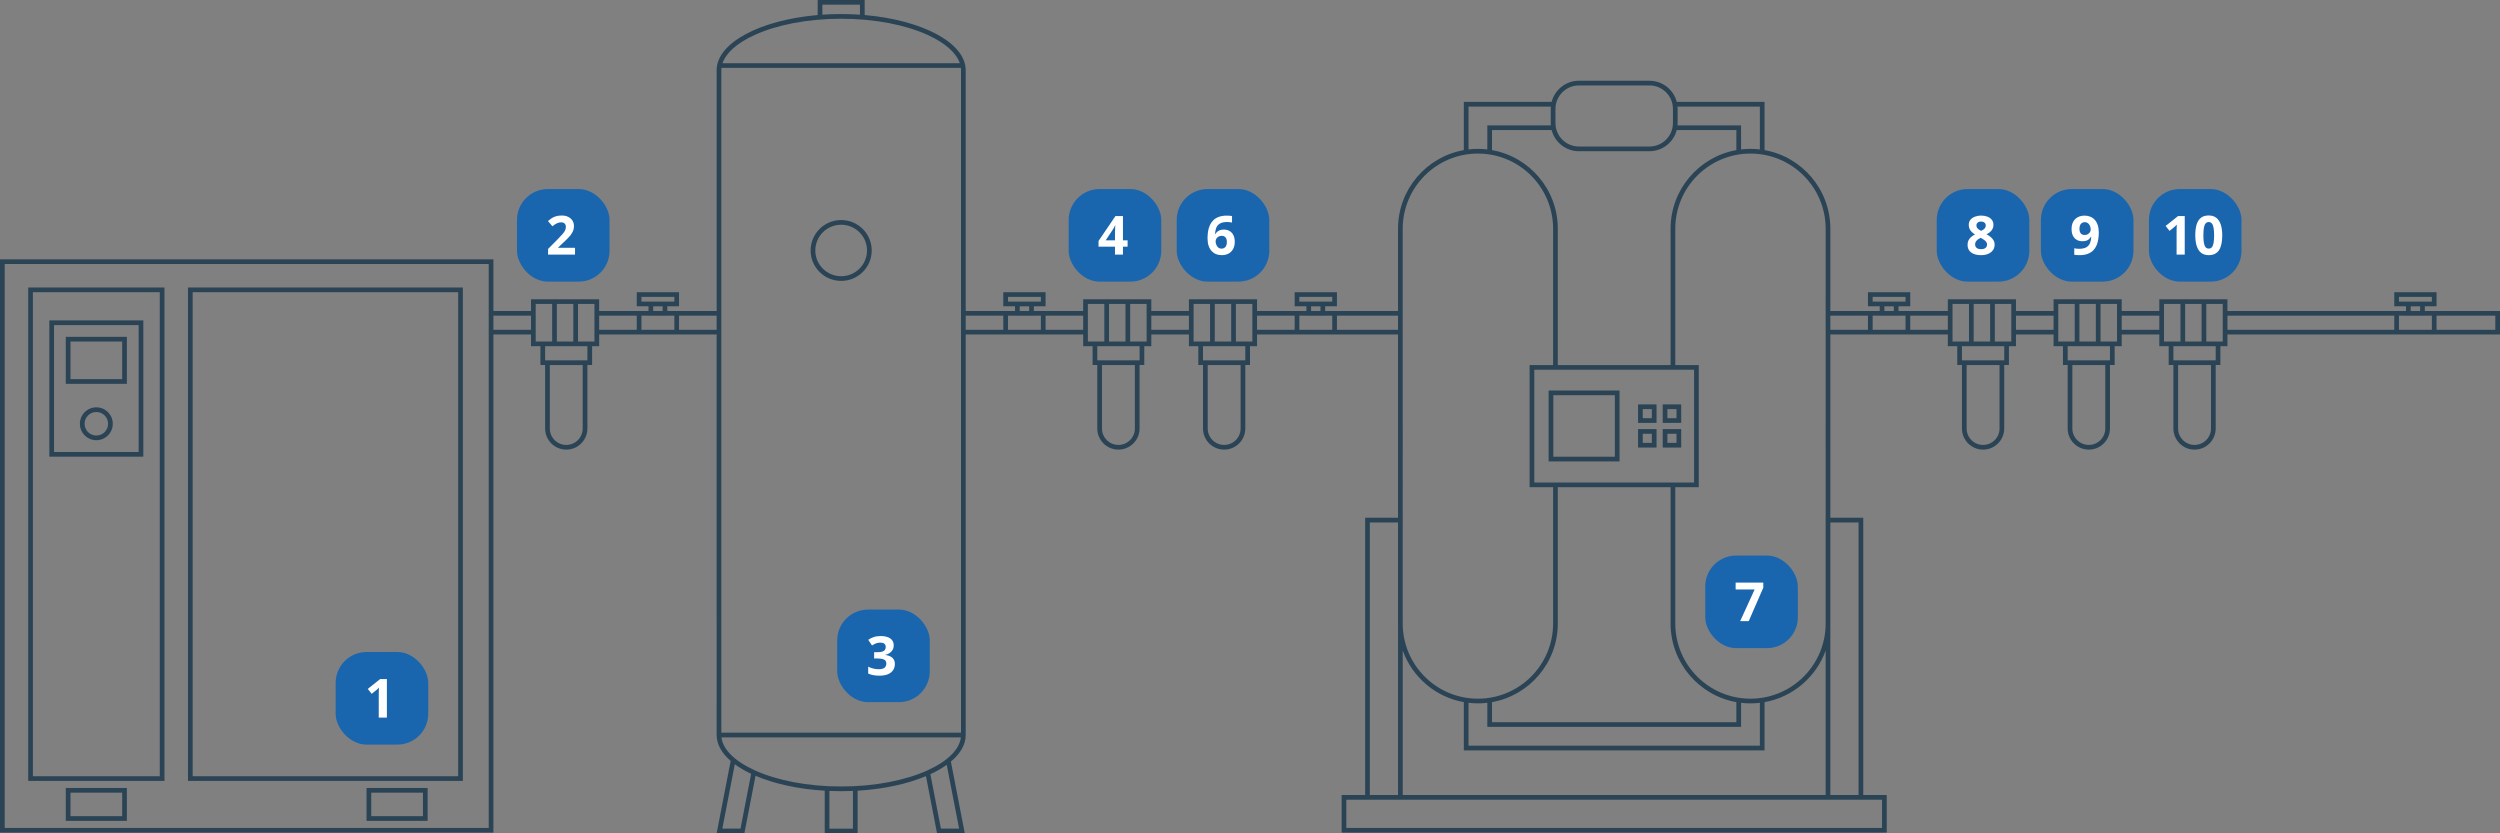 <svg width="648" height="216" viewBox="0 0 648 216" fill="none" xmlns="http://www.w3.org/2000/svg">
<rect x="0" y="0" width="648" height="216" fill="#808080" stroke="none"/>
<path fill-rule="evenodd" clip-rule="evenodd" d="M218.031 72.81C222.403 72.81 225.948 69.278 225.948 64.922C225.948 60.566 222.403 57.035 218.031 57.035C213.658 57.035 210.113 60.566 210.113 64.922C210.113 69.278 213.658 72.81 218.031 72.81ZM218.031 71.592C221.735 71.592 224.73 68.602 224.73 64.922C224.73 61.243 221.735 58.253 218.031 58.253C214.326 58.253 211.331 61.243 211.331 64.922C211.331 68.602 214.326 71.592 218.031 71.592Z" fill="#2A4455"/>
<path fill-rule="evenodd" clip-rule="evenodd" d="M48.722 74.519H119.977V202.414H48.722V74.519ZM49.94 75.738H118.759V201.196H49.94V75.738Z" fill="#2A4455"/>
<path fill-rule="evenodd" clip-rule="evenodd" d="M17.053 87.309V99.489H32.887V87.309H17.053ZM31.669 88.527H18.271V98.271H31.669V88.527Z" fill="#2A4455"/>
<path fill-rule="evenodd" clip-rule="evenodd" d="M29.233 109.841C29.233 112.196 27.325 114.104 24.97 114.104C22.616 114.104 20.707 112.196 20.707 109.841C20.707 107.487 22.616 105.578 24.97 105.578C27.325 105.578 29.233 107.487 29.233 109.841ZM28.015 109.841C28.015 111.523 26.652 112.886 24.97 112.886C23.288 112.886 21.925 111.523 21.925 109.841C21.925 108.16 23.288 106.796 24.97 106.796C26.652 106.796 28.015 108.16 28.015 109.841Z" fill="#2A4455"/>
<path fill-rule="evenodd" clip-rule="evenodd" d="M12.789 83.047H37.15V118.37H12.789V83.047ZM14.007 84.265H35.932V117.152H14.007V84.265Z" fill="#2A4455"/>
<path fill-rule="evenodd" clip-rule="evenodd" d="M7.309 74.519V202.414H42.632V74.519H7.309ZM41.414 75.738H8.527V201.196H41.414V75.738Z" fill="#2A4455"/>
<path fill-rule="evenodd" clip-rule="evenodd" d="M17.053 204.242H32.887V212.768H17.053V204.242ZM18.271 205.46H31.669V211.55H18.271V205.46Z" fill="#2A4455"/>
<path fill-rule="evenodd" clip-rule="evenodd" d="M95.008 204.242V212.768H110.842V204.242H95.008ZM109.624 205.46H96.226V211.55H109.624V205.46Z" fill="#2A4455"/>
<path fill-rule="evenodd" clip-rule="evenodd" d="M401.405 101.223H419.786V119.603H401.405V101.223ZM402.623 102.441H418.568V118.385H402.623V102.441Z" fill="#2A4455"/>
<path fill-rule="evenodd" clip-rule="evenodd" d="M424.582 104.82V109.615H429.377V104.82H424.582ZM428.159 106.038H425.8V108.397H428.159V106.038Z" fill="#2A4455"/>
<path fill-rule="evenodd" clip-rule="evenodd" d="M424.582 111.215H429.377V116.01H424.582V111.215ZM425.8 112.433H428.159V114.792H425.8V112.433Z" fill="#2A4455"/>
<path fill-rule="evenodd" clip-rule="evenodd" d="M430.976 104.82V109.615H435.771V104.82H430.976ZM434.552 106.038H432.194V108.397H434.552V106.038Z" fill="#2A4455"/>
<path fill-rule="evenodd" clip-rule="evenodd" d="M430.976 111.215H435.771V116.01H430.976V111.215ZM432.194 112.433H434.552V114.792H432.194V112.433Z" fill="#2A4455"/>
<path fill-rule="evenodd" clip-rule="evenodd" d="M211.941 0V3.899C197.026 5.184 185.753 11.099 185.753 18.202V80.606H172.962V79.392H176.007V75.738H165.045V79.392H168.09V80.606H155.301L155.3 77.562H137.639V80.606H127.895L127.895 67.211H0V215.812H127.895L127.895 86.696H137.639V89.743H140.075V94.614H141.293V111.06C141.293 114.087 143.747 116.541 146.774 116.541C149.801 116.541 152.255 114.087 152.255 111.06V94.614H153.474V89.743H155.3V86.696H165.045V86.7H176.007V86.696H185.752L185.753 190.514C185.753 192.937 187.065 195.223 189.386 197.233L185.753 215.992H192.945L195.833 201.086C200.645 203.143 206.862 204.539 213.768 204.95L213.768 216.003H222.295L222.294 204.95C229.095 204.545 235.229 203.185 240.011 201.178L242.881 215.992H250.073L246.473 197.406C248.92 195.354 250.309 193.008 250.309 190.515V86.696H260.053V86.7H271.015V86.696H280.759L280.76 89.743H283.196V94.614H284.414V111.06C284.414 114.087 286.868 116.541 289.895 116.541C292.922 116.541 295.376 114.087 295.376 111.06V94.614H296.595V89.743H298.421V86.696H308.165V89.743H310.602V94.614H311.819V111.06C311.819 114.087 314.273 116.541 317.301 116.541C320.328 116.541 322.782 114.087 322.782 111.06V94.614H324V89.743H325.827V86.696H335.571V86.7H346.534V86.696H362.368V134.203H353.843V206.07H347.752V215.815H489.045V206.07H482.955V134.203H474.429L474.428 86.696H484.173V86.7H495.135V86.696H504.88V89.743H507.316V94.614H508.534V111.06C508.534 114.087 510.988 116.541 514.015 116.541C517.043 116.541 519.497 114.087 519.497 111.06V94.614H520.715V89.743H522.542V86.696H532.286L532.286 89.743H534.723V94.614H535.94V111.06C535.94 114.087 538.394 116.541 541.422 116.541C544.449 116.541 546.903 114.087 546.903 111.06V94.614H548.121V89.743H549.948V86.696H559.691V89.743H562.128V94.614H563.346V111.06C563.346 114.087 565.8 116.541 568.827 116.541C571.854 116.541 574.308 114.087 574.308 111.06V94.614H575.526V89.743H577.353V86.696H620.594V86.7H631.556V86.696H648V80.606H628.511V79.392H631.556V75.738H620.594V79.392H623.639V80.606H577.353V77.562H559.691V80.606H549.948V77.562H532.286V80.606H522.542V77.562H504.88V80.606H492.09V79.392H495.135V75.738H484.173V79.392H487.218V80.606H474.429L474.428 59.293C474.428 49.104 467.069 40.634 457.377 38.907V26.41H434.613C433.802 23.256 430.94 20.926 427.534 20.926H409.263C405.857 20.926 402.995 23.256 402.185 26.41H379.422V38.907C369.728 40.633 362.368 49.103 362.368 59.293V80.606H343.488V79.392H346.534V75.738H335.571V79.392H338.616V80.606H325.827L325.827 77.562H308.165V80.606H298.421V77.562H280.76V80.606H267.97V79.392H271.015V75.738H260.053V79.392H263.098V80.606H250.309V18.203C250.309 11.1 239.036 5.184 224.121 3.899V0H211.941ZM363.586 59.293C363.586 48.529 372.312 39.804 383.075 39.804C393.838 39.804 402.564 48.529 402.564 59.293V94.617H396.474V126.286H402.564V161.608C402.564 172.372 393.838 181.097 383.075 181.097C372.367 181.097 363.677 172.462 363.587 161.776L363.586 59.293ZM362.368 81.823H346.534V85.478H362.368V81.823ZM336.789 85.478H345.316V81.827H343.488V81.83H338.616V81.827H336.789V85.478ZM335.571 81.823H325.827V85.478H335.571V81.823ZM342.27 79.394V80.606H339.834V79.394H342.27ZM266.752 80.606H264.316V79.394H266.752V80.606ZM260.053 81.823H250.309V85.478H260.053V81.823ZM269.797 85.478H261.271V81.827H263.098V81.83H267.97V81.827H269.797V85.478ZM271.015 85.478H280.759V81.823H271.015V85.478ZM155.301 81.823H165.045V85.478H155.301V81.823ZM166.263 85.478H174.789V81.827H172.962V81.83H168.09V81.827H166.263V85.478ZM176.007 85.478H185.752V81.823H176.007V85.478ZM171.744 79.394V80.606H169.308V79.394H171.744ZM249.091 80.606V18.203C249.091 18.001 249.08 17.799 249.057 17.597H187.005C186.982 17.799 186.971 18.001 186.971 18.202V189.91H249.091V86.696H249.09V80.606H249.091ZM214.986 214.789V205.012C215.988 205.054 217.004 205.076 218.031 205.076C219.058 205.076 220.074 205.054 221.077 205.012L221.077 214.789H214.986ZM222.903 3.805V1.218H213.159V3.805C214.748 3.697 216.375 3.64 218.031 3.64C219.687 3.64 221.314 3.697 222.903 3.805ZM187.006 191.128C187.356 194.177 190.307 197.264 195.708 199.701C201.359 202.25 209.25 203.858 218.031 203.858C226.812 203.858 234.704 202.25 240.354 199.701C245.755 197.265 248.706 194.177 249.056 191.128H187.006ZM240.354 9.016C245.041 11.13 247.883 13.735 248.781 16.379H187.281C188.179 13.735 191.021 11.13 195.708 9.016C201.358 6.467 209.25 4.858 218.031 4.858C226.813 4.858 234.704 6.467 240.354 9.016ZM190.461 198.091L187.23 214.774H191.941L194.691 200.573C193.093 199.818 191.673 198.987 190.461 198.091ZM241.155 200.674L243.886 214.774H248.597L245.394 198.242C244.173 199.12 242.75 199.935 241.155 200.674ZM1.218 68.429H126.677V214.594H1.218V68.429ZM137.639 81.823V85.478H127.895V81.823H137.639ZM138.857 88.525H140.075V88.523H143.12V78.781H144.338V88.523H148.602V78.781H149.82V88.523H153.474V88.525H154.082V78.781H138.857V88.525ZM495.135 81.823H504.88V85.478H495.135V81.823ZM490.872 80.606H488.436V79.394H490.872V80.606ZM484.173 85.478H474.429V81.823H484.173V85.478ZM493.917 85.478H485.391V81.827H487.218V81.83H492.09V81.827H493.917V85.478ZM624.857 80.606H627.293V79.394H624.857V80.606ZM577.358 81.823H620.594V85.478H577.358V81.823ZM621.812 85.478H630.338V81.827H628.511V81.83H623.639V81.827H621.812V85.478ZM646.782 85.478H631.556V81.823H646.782V85.478ZM560.909 88.525H562.128V88.523H565.173V78.781H566.391V88.523H570.654V78.781H571.872V88.523H575.526V88.525H576.135V78.781H560.909V88.525ZM549.948 81.823H559.691V85.478H549.948V81.823ZM548.73 88.525H548.121V88.523H544.466V78.781H543.248V88.523H538.986V78.781H537.768V88.523H534.723V88.525H533.504V78.781H548.73V88.525ZM506.098 88.525H507.316V88.523H510.361V78.781H511.579V88.523H515.842V78.781H517.06V88.523H520.715V88.525H521.323V78.781H506.098V88.525ZM522.542 81.823V85.478H532.286V81.823H522.542ZM308.165 81.823V85.478H298.421V81.823H308.165ZM309.383 88.525H310.602V88.523H313.646V78.781H314.865V88.523H319.128V78.781H320.346V88.523H324V88.525H324.609V78.781H309.383V88.525ZM297.203 78.781V88.525H296.595V88.523H292.941V78.781H291.723V88.523H287.459V78.781H286.241V88.523H283.196V88.525H281.978V78.781H297.203ZM141.293 89.743V93.396H152.256V89.743H141.293ZM151.037 94.617H142.511V111.06C142.511 113.415 144.42 115.323 146.774 115.323C149.129 115.323 151.037 113.415 151.037 111.06V94.617ZM284.414 93.396V89.743H295.377V93.396H284.414ZM285.632 94.617H294.158V111.06C294.158 113.415 292.25 115.323 289.895 115.323C287.541 115.323 285.632 113.415 285.632 111.06V94.617ZM311.82 89.743V93.396H322.782V89.743H311.82ZM321.564 94.617H313.037V111.06C313.037 113.415 314.946 115.323 317.301 115.323C319.655 115.323 321.564 113.415 321.564 111.06V94.617ZM508.534 93.396V89.743H519.497V93.396H508.534ZM509.752 94.617H518.279V111.06C518.279 113.415 516.37 115.323 514.015 115.323C511.661 115.323 509.752 113.415 509.752 111.06V94.617ZM535.941 89.743V93.396H546.903V89.743H535.941ZM545.685 94.617H537.158V111.06C537.158 113.415 539.067 115.323 541.422 115.323C543.776 115.323 545.685 113.415 545.685 111.06V94.617ZM563.346 93.396V89.743H574.308V93.396H563.346ZM564.564 94.617H573.09V111.06C573.09 113.415 571.181 115.323 568.827 115.323C566.472 115.323 564.564 113.415 564.564 111.06V94.617ZM166.263 76.956H174.789V78.174H166.263V76.956ZM269.797 76.956H261.271V78.174H269.797V76.956ZM621.812 76.956H630.338V78.174H621.812V76.956ZM493.917 76.956H485.391V78.174H493.917V76.956ZM336.789 76.956H345.316V78.174H336.789V76.956ZM409.263 22.144H427.534C430.898 22.144 433.624 24.87 433.624 28.234V31.888C433.624 35.252 430.898 37.978 427.534 37.978H409.263C405.9 37.978 403.173 35.252 403.173 31.888V28.234C403.173 24.87 405.9 22.144 409.263 22.144ZM401.955 28.234C401.955 28.03 401.963 27.828 401.98 27.628H380.64V38.728C381.438 38.634 382.251 38.586 383.075 38.586C383.899 38.586 384.713 38.634 385.512 38.728V32.5H401.98C401.964 32.298 401.955 32.094 401.955 31.888V28.234ZM434.842 28.234C434.842 27.622 434.767 27.027 434.625 26.459C434.72 26.838 434.785 27.228 434.818 27.628H456.159V38.728C455.359 38.634 454.546 38.586 453.721 38.586C452.898 38.586 452.085 38.634 451.286 38.728V32.5H434.818C434.784 32.917 434.715 33.324 434.613 33.718H450.068V38.907C440.375 40.633 433.015 49.103 433.015 59.293V94.617H403.782V59.293C403.782 49.104 396.423 40.634 386.73 38.907V33.718H402.186L402.184 33.711C402.994 36.865 405.856 39.196 409.263 39.196H427.534C431.57 39.196 434.842 35.924 434.842 31.888V28.234ZM363.587 168.624C366.062 175.498 372.071 180.685 379.421 181.994V194.496H457.376V181.994C464.728 180.684 470.737 175.496 473.211 168.621V206.07H363.587V168.624ZM380.639 193.278V182.173C381.438 182.267 382.251 182.315 383.075 182.315C383.899 182.315 384.712 182.267 385.511 182.173V188.406H451.286V182.173C452.085 182.267 452.897 182.315 453.721 182.315C454.546 182.315 455.359 182.267 456.158 182.173V193.278H380.639ZM386.73 187.188V181.994C396.423 180.268 403.782 171.797 403.782 161.608V126.286H433.015V161.608C433.015 171.798 440.374 180.268 450.068 181.994V187.188H386.73ZM434.233 161.608V126.286H440.323V94.617H434.233V59.293C434.233 48.529 442.958 39.804 453.721 39.804C464.485 39.804 473.21 48.529 473.21 59.293V161.608C473.21 172.372 464.485 181.097 453.721 181.097C442.958 181.097 434.233 172.372 434.233 161.608ZM362.368 135.421V161.608L362.368 161.668C362.368 161.691 362.368 161.713 362.369 161.735L362.369 161.781V206.068H355.061V135.421H362.368ZM439.105 95.835H397.692V125.068H439.105V95.835ZM481.737 206.068V135.421H474.429V206.068H481.737ZM348.97 207.288H487.827V214.597H348.97V207.288Z" fill="#2A4455"/>
<rect x="87" y="169" width="24" height="24" rx="8" fill="#1A66AE"/>
<path d="M100.283 186H98.171V180.217C98.171 180.057 98.173 179.861 98.178 179.629C98.182 179.392 98.189 179.15 98.198 178.904C98.207 178.654 98.216 178.428 98.226 178.228C98.175 178.287 98.073 178.389 97.918 178.535C97.768 178.676 97.626 178.804 97.494 178.918L96.346 179.841L95.327 178.569L98.547 176.006H100.283V186Z" fill="white"/>
<rect x="134" y="49" width="24" height="24" rx="8" fill="#1A66AE"/>
<path d="M149.047 66H142.061V64.53L144.569 61.994C145.075 61.475 145.481 61.042 145.786 60.695C146.096 60.344 146.319 60.025 146.456 59.738C146.597 59.451 146.668 59.144 146.668 58.815C146.668 58.419 146.556 58.123 146.333 57.927C146.114 57.726 145.82 57.626 145.451 57.626C145.064 57.626 144.688 57.715 144.323 57.893C143.959 58.07 143.578 58.323 143.182 58.651L142.033 57.291C142.32 57.045 142.623 56.812 142.942 56.594C143.266 56.375 143.64 56.2 144.063 56.067C144.492 55.931 145.005 55.862 145.602 55.862C146.258 55.862 146.821 55.981 147.29 56.218C147.764 56.455 148.129 56.778 148.384 57.188C148.639 57.594 148.767 58.054 148.767 58.569C148.767 59.121 148.657 59.624 148.438 60.08C148.22 60.536 147.901 60.987 147.481 61.434C147.067 61.88 146.565 62.375 145.978 62.917L144.692 64.127V64.223H149.047V66Z" fill="white"/>
<rect x="217" y="158" width="24" height="24" rx="8" fill="#1A66AE"/>
<path d="M231.657 167.241C231.657 167.701 231.562 168.1 231.37 168.438C231.179 168.775 230.919 169.05 230.591 169.265C230.267 169.479 229.903 169.636 229.497 169.736V169.777C230.299 169.878 230.908 170.124 231.322 170.516C231.742 170.908 231.951 171.432 231.951 172.088C231.951 172.671 231.808 173.193 231.521 173.653C231.238 174.114 230.8 174.476 230.208 174.74C229.616 175.005 228.852 175.137 227.918 175.137C227.367 175.137 226.852 175.091 226.373 175C225.899 174.913 225.452 174.779 225.033 174.597V172.799C225.462 173.018 225.91 173.184 226.38 173.298C226.849 173.407 227.287 173.462 227.692 173.462C228.449 173.462 228.978 173.332 229.278 173.072C229.584 172.808 229.736 172.439 229.736 171.965C229.736 171.687 229.666 171.452 229.524 171.261C229.383 171.069 229.137 170.924 228.786 170.823C228.44 170.723 227.954 170.673 227.33 170.673H226.571V169.053H227.344C227.959 169.053 228.426 168.996 228.745 168.882C229.069 168.763 229.287 168.604 229.401 168.403C229.52 168.198 229.579 167.966 229.579 167.706C229.579 167.351 229.47 167.073 229.251 166.872C229.032 166.672 228.668 166.571 228.157 166.571C227.838 166.571 227.547 166.612 227.282 166.694C227.022 166.772 226.788 166.868 226.578 166.981C226.368 167.091 226.184 167.198 226.024 167.303L225.047 165.847C225.439 165.564 225.897 165.329 226.421 165.143C226.95 164.956 227.578 164.862 228.308 164.862C229.338 164.862 230.153 165.07 230.755 165.484C231.356 165.899 231.657 166.485 231.657 167.241Z" fill="white"/>
<rect x="277" y="49" width="24" height="24" rx="8" fill="#1A66AE"/>
<path d="M292.272 63.929H291.069V66H289.005V63.929H284.739V62.459L289.121 56.006H291.069V62.288H292.272V63.929ZM289.005 62.288V60.593C289.005 60.433 289.007 60.244 289.012 60.025C289.021 59.807 289.03 59.588 289.039 59.369C289.048 59.15 289.057 58.957 289.066 58.788C289.08 58.615 289.089 58.494 289.094 58.426H289.039C288.952 58.613 288.861 58.795 288.766 58.973C288.67 59.146 288.558 59.328 288.431 59.52L286.599 62.288H289.005Z" fill="white"/>
<rect x="305" y="49" width="24" height="24" rx="8" fill="#1A66AE"/>
<path d="M312.992 61.755C312.992 61.181 313.033 60.613 313.115 60.053C313.202 59.488 313.35 58.957 313.56 58.46C313.769 57.959 314.063 57.517 314.441 57.134C314.82 56.746 315.3 56.443 315.884 56.225C316.467 56.001 317.174 55.89 318.003 55.89C318.199 55.89 318.427 55.899 318.687 55.917C318.951 55.931 319.17 55.956 319.343 55.992V57.681C319.16 57.64 318.965 57.608 318.755 57.585C318.55 57.558 318.345 57.544 318.14 57.544C317.31 57.544 316.668 57.676 316.212 57.94C315.761 58.205 315.442 58.572 315.255 59.041C315.073 59.506 314.965 60.048 314.934 60.668H315.022C315.15 60.445 315.31 60.246 315.501 60.073C315.697 59.9 315.934 59.763 316.212 59.663C316.49 59.558 316.816 59.506 317.189 59.506C317.773 59.506 318.279 59.631 318.707 59.882C319.135 60.128 319.466 60.486 319.698 60.955C319.931 61.425 320.047 61.996 320.047 62.671C320.047 63.391 319.908 64.011 319.63 64.53C319.352 65.05 318.958 65.449 318.447 65.727C317.941 66 317.34 66.137 316.643 66.137C316.132 66.137 315.656 66.05 315.214 65.877C314.772 65.699 314.384 65.43 314.052 65.07C313.719 64.71 313.459 64.257 313.272 63.71C313.086 63.158 312.992 62.507 312.992 61.755ZM316.602 64.448C317.016 64.448 317.354 64.307 317.613 64.024C317.873 63.742 318.003 63.3 318.003 62.698C318.003 62.211 317.889 61.828 317.661 61.55C317.438 61.267 317.098 61.126 316.643 61.126C316.333 61.126 316.059 61.197 315.822 61.338C315.59 61.475 315.41 61.65 315.282 61.864C315.155 62.074 315.091 62.29 315.091 62.514C315.091 62.746 315.123 62.976 315.187 63.204C315.25 63.432 315.346 63.639 315.474 63.826C315.601 64.013 315.758 64.163 315.945 64.277C316.137 64.391 316.355 64.448 316.602 64.448Z" fill="white"/>
<rect x="442" y="144" width="24" height="24" rx="8" fill="#1A66AE"/>
<path d="M451.052 161L454.805 152.783H449.876V151.006H457.047V152.332L453.267 161H451.052Z" fill="white"/>
<rect x="502" y="49" width="24" height="24" rx="8" fill="#1A66AE"/>
<path d="M513.506 55.876C514.08 55.876 514.609 55.965 515.092 56.143C515.579 56.32 515.969 56.589 516.261 56.949C516.552 57.305 516.698 57.751 516.698 58.289C516.698 58.69 516.618 59.041 516.459 59.342C516.304 59.643 516.092 59.907 515.823 60.135C515.554 60.358 515.249 60.554 514.907 60.723C515.263 60.91 515.6 61.128 515.919 61.379C516.238 61.625 516.498 61.914 516.698 62.247C516.903 62.58 517.006 62.967 517.006 63.409C517.006 63.965 516.858 64.448 516.562 64.858C516.265 65.264 515.855 65.579 515.331 65.802C514.807 66.025 514.199 66.137 513.506 66.137C512.758 66.137 512.123 66.03 511.599 65.815C511.075 65.601 510.676 65.296 510.402 64.899C510.129 64.498 509.992 64.02 509.992 63.464C509.992 63.008 510.076 62.612 510.245 62.274C510.418 61.937 510.651 61.648 510.942 61.406C511.234 61.16 511.555 60.95 511.906 60.777C511.61 60.59 511.339 60.379 511.093 60.142C510.851 59.905 510.658 59.633 510.512 59.328C510.37 59.023 510.3 58.672 510.3 58.275C510.3 57.747 510.448 57.305 510.744 56.949C511.045 56.594 511.439 56.327 511.927 56.149C512.414 55.967 512.941 55.876 513.506 55.876ZM511.947 63.341C511.947 63.701 512.075 63.999 512.33 64.236C512.59 64.469 512.973 64.585 513.479 64.585C514.003 64.585 514.395 64.473 514.654 64.25C514.914 64.022 515.044 63.724 515.044 63.355C515.044 63.099 514.969 62.876 514.818 62.685C514.673 62.493 514.488 62.322 514.265 62.172C514.041 62.017 513.816 61.873 513.588 61.741L513.403 61.645C513.112 61.778 512.856 61.926 512.638 62.09C512.424 62.254 512.255 62.438 512.132 62.644C512.009 62.849 511.947 63.081 511.947 63.341ZM513.492 57.421C513.146 57.421 512.859 57.51 512.631 57.688C512.403 57.865 512.289 58.116 512.289 58.44C512.289 58.667 512.344 58.868 512.453 59.041C512.567 59.21 512.715 59.358 512.897 59.485C513.084 59.613 513.287 59.731 513.506 59.841C513.715 59.741 513.911 59.629 514.094 59.506C514.276 59.383 514.424 59.235 514.538 59.062C514.652 58.888 514.709 58.681 514.709 58.44C514.709 58.116 514.593 57.865 514.36 57.688C514.132 57.51 513.843 57.421 513.492 57.421Z" fill="white"/>
<rect x="529" y="49" width="24" height="24" rx="8" fill="#1A66AE"/>
<path d="M544.006 60.272C544.006 60.846 543.963 61.415 543.876 61.98C543.794 62.546 543.648 63.079 543.438 63.58C543.229 64.077 542.935 64.519 542.557 64.906C542.178 65.289 541.698 65.59 541.114 65.809C540.531 66.027 539.825 66.137 538.995 66.137C538.799 66.137 538.569 66.128 538.305 66.109C538.04 66.096 537.822 66.073 537.648 66.041V64.346C537.831 64.391 538.024 64.428 538.229 64.455C538.435 64.478 538.642 64.489 538.852 64.489C539.686 64.489 540.328 64.357 540.779 64.093C541.235 63.828 541.554 63.462 541.736 62.992C541.923 62.523 542.03 61.98 542.058 61.365H541.976C541.843 61.584 541.686 61.782 541.504 61.96C541.326 62.133 541.098 62.272 540.82 62.377C540.542 62.477 540.189 62.527 539.761 62.527C539.191 62.527 538.694 62.404 538.271 62.158C537.851 61.908 537.525 61.547 537.293 61.078C537.065 60.604 536.951 60.032 536.951 59.362C536.951 58.638 537.088 58.018 537.361 57.503C537.639 56.983 538.034 56.585 538.544 56.307C539.054 56.029 539.656 55.89 540.349 55.89C540.859 55.89 541.335 55.978 541.777 56.156C542.219 56.329 542.607 56.596 542.939 56.956C543.277 57.316 543.539 57.772 543.726 58.323C543.912 58.875 544.006 59.524 544.006 60.272ZM540.39 57.585C539.979 57.585 539.645 57.726 539.385 58.009C539.125 58.291 538.995 58.733 538.995 59.335C538.995 59.818 539.107 60.201 539.33 60.483C539.553 60.766 539.893 60.907 540.349 60.907C540.663 60.907 540.937 60.839 541.169 60.702C541.401 60.561 541.581 60.385 541.709 60.176C541.841 59.962 541.907 59.743 541.907 59.52C541.907 59.287 541.875 59.057 541.812 58.829C541.748 58.601 541.652 58.394 541.524 58.207C541.397 58.02 541.237 57.87 541.046 57.756C540.859 57.642 540.64 57.585 540.39 57.585Z" fill="white"/>
<rect x="557" y="49" width="24" height="24" rx="8" fill="#1A66AE"/>
<path d="M566.283 66H564.171V60.217C564.171 60.057 564.173 59.861 564.178 59.629C564.182 59.392 564.189 59.15 564.198 58.904C564.207 58.654 564.216 58.428 564.226 58.227C564.175 58.287 564.073 58.389 563.918 58.535C563.768 58.676 563.626 58.804 563.494 58.918L562.346 59.841L561.327 58.569L564.547 56.006H566.283V66ZM576.004 61.003C576.004 61.81 575.94 62.53 575.812 63.163C575.689 63.797 575.489 64.334 575.211 64.776C574.938 65.218 574.577 65.556 574.131 65.788C573.684 66.02 573.142 66.137 572.504 66.137C571.702 66.137 571.043 65.934 570.528 65.528C570.013 65.118 569.633 64.53 569.387 63.765C569.141 62.995 569.018 62.074 569.018 61.003C569.018 59.923 569.129 59 569.353 58.234C569.58 57.464 569.95 56.874 570.46 56.464C570.97 56.054 571.652 55.849 572.504 55.849C573.301 55.849 573.958 56.054 574.473 56.464C574.992 56.87 575.377 57.457 575.628 58.227C575.879 58.993 576.004 59.918 576.004 61.003ZM571.116 61.003C571.116 61.764 571.157 62.4 571.239 62.91C571.326 63.416 571.469 63.797 571.67 64.052C571.87 64.307 572.148 64.435 572.504 64.435C572.855 64.435 573.131 64.309 573.331 64.059C573.536 63.803 573.682 63.423 573.769 62.917C573.855 62.407 573.898 61.769 573.898 61.003C573.898 60.242 573.855 59.606 573.769 59.096C573.682 58.585 573.536 58.203 573.331 57.947C573.131 57.688 572.855 57.558 572.504 57.558C572.148 57.558 571.87 57.688 571.67 57.947C571.469 58.203 571.326 58.585 571.239 59.096C571.157 59.606 571.116 60.242 571.116 61.003Z" fill="white"/>
</svg>
